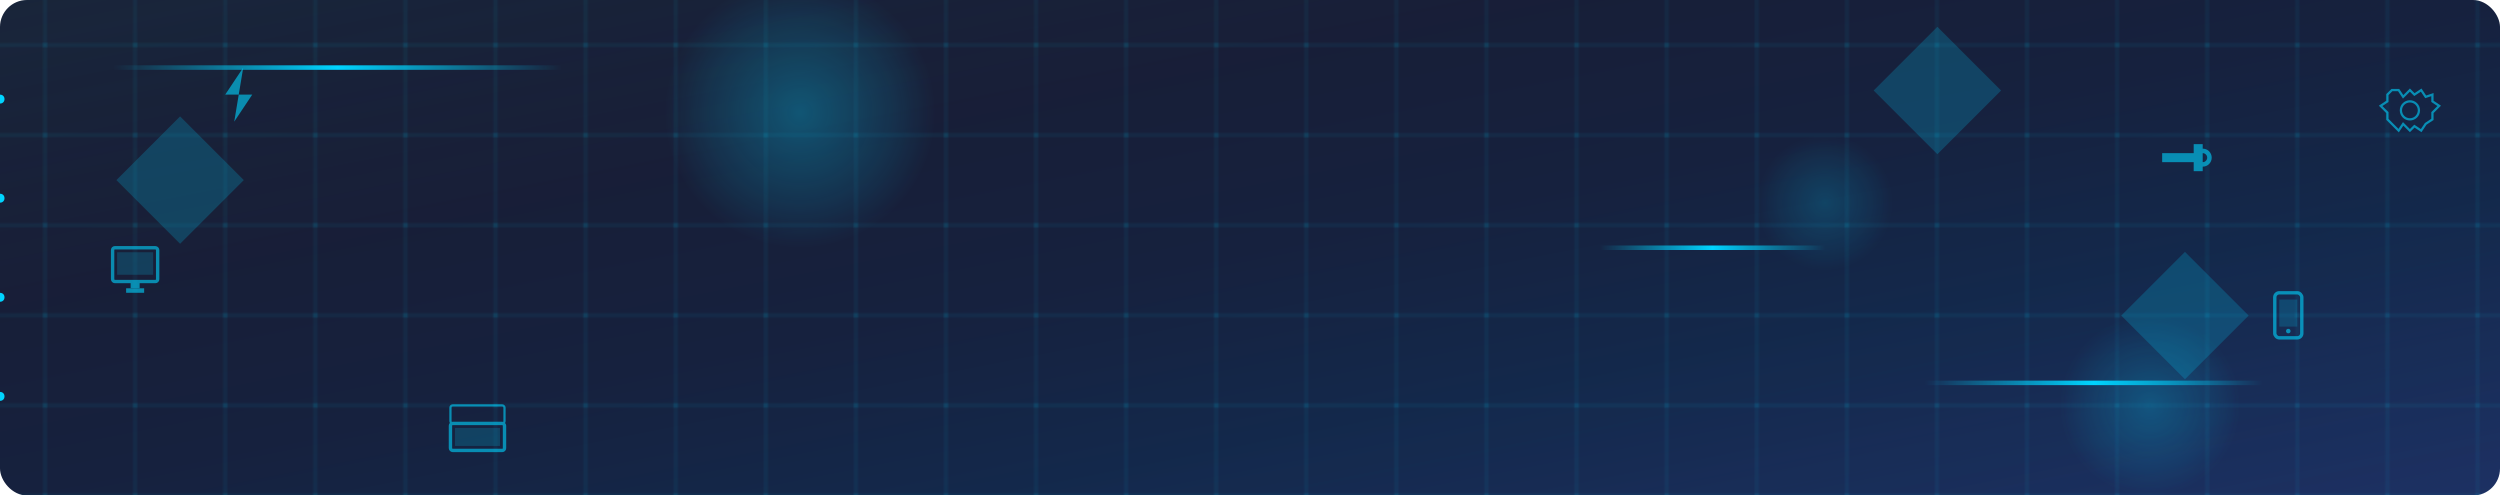 <ns0:svg xmlns:ns0="http://www.w3.org/2000/svg" width="100%" height="220" viewBox="0 0 1110 220" preserveAspectRatio="none">
  <ns0:defs>
    
    <ns0:linearGradient id="mainBg" x1="0%" y1="0%" x2="100%" y2="100%">
      <ns0:stop offset="0%" style="stop-color:#1a1a2e;stop-opacity:1" />
      <ns0:stop offset="50%" style="stop-color:#16213e;stop-opacity:1" />
      <ns0:stop offset="100%" style="stop-color:#0f3460;stop-opacity:1" />
    </ns0:linearGradient>
    
    
    <ns0:radialGradient id="orbGlow" cx="50%" cy="50%" r="50%">
      <ns0:stop offset="0%" style="stop-color:#00d4ff;stop-opacity:0.3" />
      <ns0:stop offset="70%" style="stop-color:#00d4ff;stop-opacity:0.1" />
      <ns0:stop offset="100%" style="stop-color:#00d4ff;stop-opacity:0" />
    </ns0:radialGradient>
    
    
    <ns0:linearGradient id="overlayGrad" x1="0%" y1="0%" x2="100%" y2="100%">
      <ns0:stop offset="0%" style="stop-color:#00d4ff;stop-opacity:0.1" />
      <ns0:stop offset="30%" style="stop-color:#00d4ff;stop-opacity:0" />
      <ns0:stop offset="70%" style="stop-color:#ff0096;stop-opacity:0" />
      <ns0:stop offset="100%" style="stop-color:#ff0096;stop-opacity:0.1" />
    </ns0:linearGradient>
    
    
    <ns0:linearGradient id="lineGrad" x1="0%" y1="0%" x2="100%" y2="0%">
      <ns0:stop offset="0%" style="stop-color:#00d4ff;stop-opacity:0" />
      <ns0:stop offset="50%" style="stop-color:#00d4ff;stop-opacity:1" />
      <ns0:stop offset="100%" style="stop-color:#00d4ff;stop-opacity:0" />
    </ns0:linearGradient>
    
    
    <ns0:pattern id="circuit" x="0" y="0" width="40" height="40" patternUnits="userSpaceOnUse">
      <ns0:rect width="40" height="40" fill="none" />
      <ns0:path d="M0,20 L40,20" stroke="#00d4ff" stroke-width="1" opacity="0.1" />
      <ns0:path d="M20,0 L20,40" stroke="#00d4ff" stroke-width="1" opacity="0.1" />
      <ns0:circle cx="20" cy="20" r="1" fill="#00d4ff" opacity="0.1" />
    </ns0:pattern>
    
    
    <ns0:filter id="glow">
      <ns0:feGaussianBlur stdDeviation="3" result="coloredBlur" />
      <ns0:feMerge> 
        <ns0:feMergeNode in="coloredBlur" />
        <ns0:feMergeNode in="SourceGraphic" />
      </ns0:feMerge>
    </ns0:filter>
  </ns0:defs>
  
  
  <ns0:rect width="100%" height="220" rx="12" fill="url(#mainBg)" />
  
  
  <ns0:rect width="100%" height="220" rx="12" fill="url(#circuit)">
    <ns0:animateTransform attributeName="transform" type="translate" values="0,0; 40,40; 0,0" dur="20s" repeatCount="indefinite" />
  </ns0:rect>
  
  
  <ns0:rect width="100%" height="220" rx="12" fill="url(#overlayGrad)" opacity="0.6">
    <ns0:animate attributeName="opacity" values="0.5;0.8;0.5" dur="10s" repeatCount="indefinite" />
  </ns0:rect>
  
  
  <ns0:circle cx="32%" cy="50" r="60" fill="url(#orbGlow)">
    <ns0:animateTransform attributeName="transform" type="scale" values="1;1.2;1" dur="4s" repeatCount="indefinite" />
  </ns0:circle>
  
  <ns0:circle cx="86%" cy="180" r="40" fill="url(#orbGlow)" opacity="0.8">
    <ns0:animateTransform attributeName="transform" type="scale" values="1;1.2;1" dur="4s" repeatCount="indefinite" begin="2s" />
  </ns0:circle>
  
  <ns0:circle cx="73%" cy="90" r="30" fill="url(#orbGlow)" opacity="0.6">
    <ns0:animateTransform attributeName="transform" type="scale" values="1;1.2;1" dur="4s" repeatCount="indefinite" begin="1s" />
  </ns0:circle>
  
  
  <ns0:rect x="4.5%" y="29" width="18%" height="2" fill="url(#lineGrad)">
    <ns0:animate attributeName="opacity" values="0.3;1;0.3" dur="6s" repeatCount="indefinite" />
    <ns0:animateTransform attributeName="transform" type="scale" values="0.5,1; 1,1; 0.5,1" dur="6s" repeatCount="indefinite" />
  </ns0:rect>
  
  <ns0:rect x="77%" y="169" width="13.5%" height="2" fill="url(#lineGrad)">
    <ns0:animate attributeName="opacity" values="0.3;1;0.3" dur="6s" repeatCount="indefinite" begin="2s" />
    <ns0:animateTransform attributeName="transform" type="scale" values="0.5,1; 1,1; 0.5,1" dur="6s" repeatCount="indefinite" begin="2s" />
  </ns0:rect>
  
  <ns0:rect x="64%" y="109" width="9%" height="2" fill="url(#lineGrad)">
    <ns0:animate attributeName="opacity" values="0.3;1;0.3" dur="6s" repeatCount="indefinite" begin="4s" />
    <ns0:animateTransform attributeName="transform" type="scale" values="0.5,1; 1,1; 0.5,1" dur="6s" repeatCount="indefinite" begin="4s" />
  </ns0:rect>
  
  
  <ns0:circle cx="0" cy="44" r="2" fill="#00d4ff">
    <ns0:animateTransform attributeName="transform" type="translate" values="0,0; 1110,-100; 0,0" dur="8s" repeatCount="indefinite" />
    <ns0:animate attributeName="opacity" values="0;1;1;0" dur="8s" repeatCount="indefinite" />
  </ns0:circle>
  
  <ns0:circle cx="0" cy="132" r="2" fill="#00d4ff">
    <ns0:animateTransform attributeName="transform" type="translate" values="0,0; 1110,-100; 0,0" dur="8s" repeatCount="indefinite" begin="2s" />
    <ns0:animate attributeName="opacity" values="0;1;1;0" dur="8s" repeatCount="indefinite" begin="2s" />
  </ns0:circle>
  
  <ns0:circle cx="0" cy="176" r="2" fill="#00d4ff">
    <ns0:animateTransform attributeName="transform" type="translate" values="0,0; 1110,-100; 0,0" dur="8s" repeatCount="indefinite" begin="4s" />
    <ns0:animate attributeName="opacity" values="0;1;1;0" dur="8s" repeatCount="indefinite" begin="4s" />
  </ns0:circle>
  
  <ns0:circle cx="0" cy="88" r="2" fill="#00d4ff">
    <ns0:animateTransform attributeName="transform" type="translate" values="0,0; 1110,-100; 0,0" dur="8s" repeatCount="indefinite" begin="6s" />
    <ns0:animate attributeName="opacity" values="0;1;1;0" dur="8s" repeatCount="indefinite" begin="6s" />
  </ns0:circle>
  
  
  <ns0:rect x="5.4%" y="60" width="40" height="40" fill="rgba(0, 212, 255, 0.2)" transform="rotate(45 80 80)">
    <ns0:animateTransform attributeName="transform" type="rotate" values="45 80 80; 405 80 80" dur="12s" repeatCount="indefinite" />
    <ns0:animate attributeName="opacity" values="0.2;0.6;0.2" dur="12s" repeatCount="indefinite" />
  </ns0:rect>
  
  <ns0:rect x="85.6%" y="120" width="40" height="40" fill="rgba(0, 212, 255, 0.2)" transform="rotate(45 970 140)">
    <ns0:animateTransform attributeName="transform" type="rotate" values="45 970 140; 405 970 140" dur="12s" repeatCount="indefinite" begin="4s" />
    <ns0:animate attributeName="opacity" values="0.2;0.6;0.2" dur="12s" repeatCount="indefinite" begin="4s" />
  </ns0:rect>
  
  <ns0:rect x="75.7%" y="20" width="40" height="40" fill="rgba(0, 212, 255, 0.2)" transform="rotate(45 860 40)">
    <ns0:animateTransform attributeName="transform" type="rotate" values="45 860 40; 405 860 40" dur="12s" repeatCount="indefinite" begin="8s" />
    <ns0:animate attributeName="opacity" values="0.2;0.6;0.2" dur="12s" repeatCount="indefinite" begin="8s" />
  </ns0:rect>
  
  
  
  
  <ns0:g transform="translate(100,30)" opacity="0.6">
    <ns0:path d="M8,0 L0,12 L6,12 L4,24 L12,12 L6,12 Z" fill="#00d4ff" />
    <ns0:animateTransform attributeName="transform" type="translate" values="9%,30; 9%,10; 9%,30" dur="6s" repeatCount="indefinite" />
    <ns0:animate attributeName="opacity" values="0.6;1;0.6" dur="6s" repeatCount="indefinite" />
  </ns0:g>
  
  
  <ns0:g transform="translate(960,60)" opacity="0.6">
    <ns0:rect x="0" y="8" width="16" height="4" fill="#00d4ff" />
    <ns0:rect x="14" y="4" width="4" height="12" fill="#00d4ff" />
    <ns0:circle cx="18" cy="10" r="3" fill="none" stroke="#00d4ff" stroke-width="2" />
    <ns0:animateTransform attributeName="transform" type="translate" values="86.5%,60; 87.4%,50; 86.5%,60" dur="6s" repeatCount="indefinite" begin="1s" />
    <ns0:animate attributeName="opacity" values="0.6;1;0.6" dur="6s" repeatCount="indefinite" begin="1s" />
  </ns0:g>
  
  
  <ns0:g transform="translate(200,180)" opacity="0.6">
    <ns0:rect x="0" y="8" width="24" height="12" rx="1" fill="none" stroke="#00d4ff" stroke-width="1.5" />
    <ns0:rect x="2" y="10" width="20" height="8" fill="#00d4ff" opacity="0.3" />
    <ns0:rect x="0" y="0" width="24" height="8" rx="1" fill="none" stroke="#00d4ff" stroke-width="1" />
    <ns0:animateTransform attributeName="transform" type="translate" values="18%,180; 18.5%,170; 18%,180" dur="6s" repeatCount="indefinite" begin="2s" />
    <ns0:animate attributeName="opacity" values="0.6;1;0.6" dur="6s" repeatCount="indefinite" begin="2s" />
  </ns0:g>
  
  
  <ns0:g transform="translate(1010,130)" opacity="0.6">
    <ns0:rect x="0" y="0" width="12" height="20" rx="2" fill="none" stroke="#00d4ff" stroke-width="1.5" />
    <ns0:rect x="2" y="3" width="8" height="12" fill="#00d4ff" opacity="0.3" />
    <ns0:circle cx="6" cy="17" r="1" fill="#00d4ff" />
    <ns0:animateTransform attributeName="transform" type="translate" values="91%,130; 91.5%,120; 91%,130" dur="6s" repeatCount="indefinite" begin="3s" />
    <ns0:animate attributeName="opacity" values="0.6;1;0.6" dur="6s" repeatCount="indefinite" begin="3s" />
  </ns0:g>
  
  
  <ns0:g transform="translate(50,110)" opacity="0.6">
    <ns0:rect x="0" y="0" width="20" height="15" rx="1" fill="none" stroke="#00d4ff" stroke-width="1.5" />
    <ns0:rect x="2" y="2" width="16" height="10" fill="#00d4ff" opacity="0.3" />
    <ns0:rect x="8" y="15" width="4" height="3" fill="#00d4ff" />
    <ns0:rect x="6" y="18" width="8" height="2" fill="#00d4ff" />
    <ns0:animateTransform attributeName="transform" type="translate" values="4.5%,110; 5%,100; 4.5%,110" dur="6s" repeatCount="indefinite" begin="4s" />
    <ns0:animate attributeName="opacity" values="0.6;1;0.6" dur="6s" repeatCount="indefinite" begin="4s" />
  </ns0:g>
  
  
  <ns0:g transform="translate(1060,40)" opacity="0.6">
    <ns0:path d="M10,0 L12,2 L15,0 L17,3 L20,2 L20,5 L23,7 L20,10 L20,13 L17,15 L15,18 L12,16 L10,18 L7,15 L5,18 L2,15 L0,13 L0,10 L-3,7 L0,5 L0,2 L2,0 L5,0 L7,3 Z" fill="none" stroke="#00d4ff" stroke-width="1" />
    <ns0:circle cx="10" cy="9" r="4" fill="none" stroke="#00d4ff" stroke-width="1" />
    <ns0:animateTransform attributeName="transform" type="translate" values="95.5%,40; 96%,30; 95.5%,40" dur="6s" repeatCount="indefinite" begin="5s" />
    <ns0:animate attributeName="opacity" values="0.6;1;0.6" dur="6s" repeatCount="indefinite" begin="5s" />
  </ns0:g>
  
  
  <ns0:rect x="0" y="220" width="100%" height="20" rx="12" fill="rgba(0,0,0,0.3)" opacity="0.5" />
</ns0:svg>